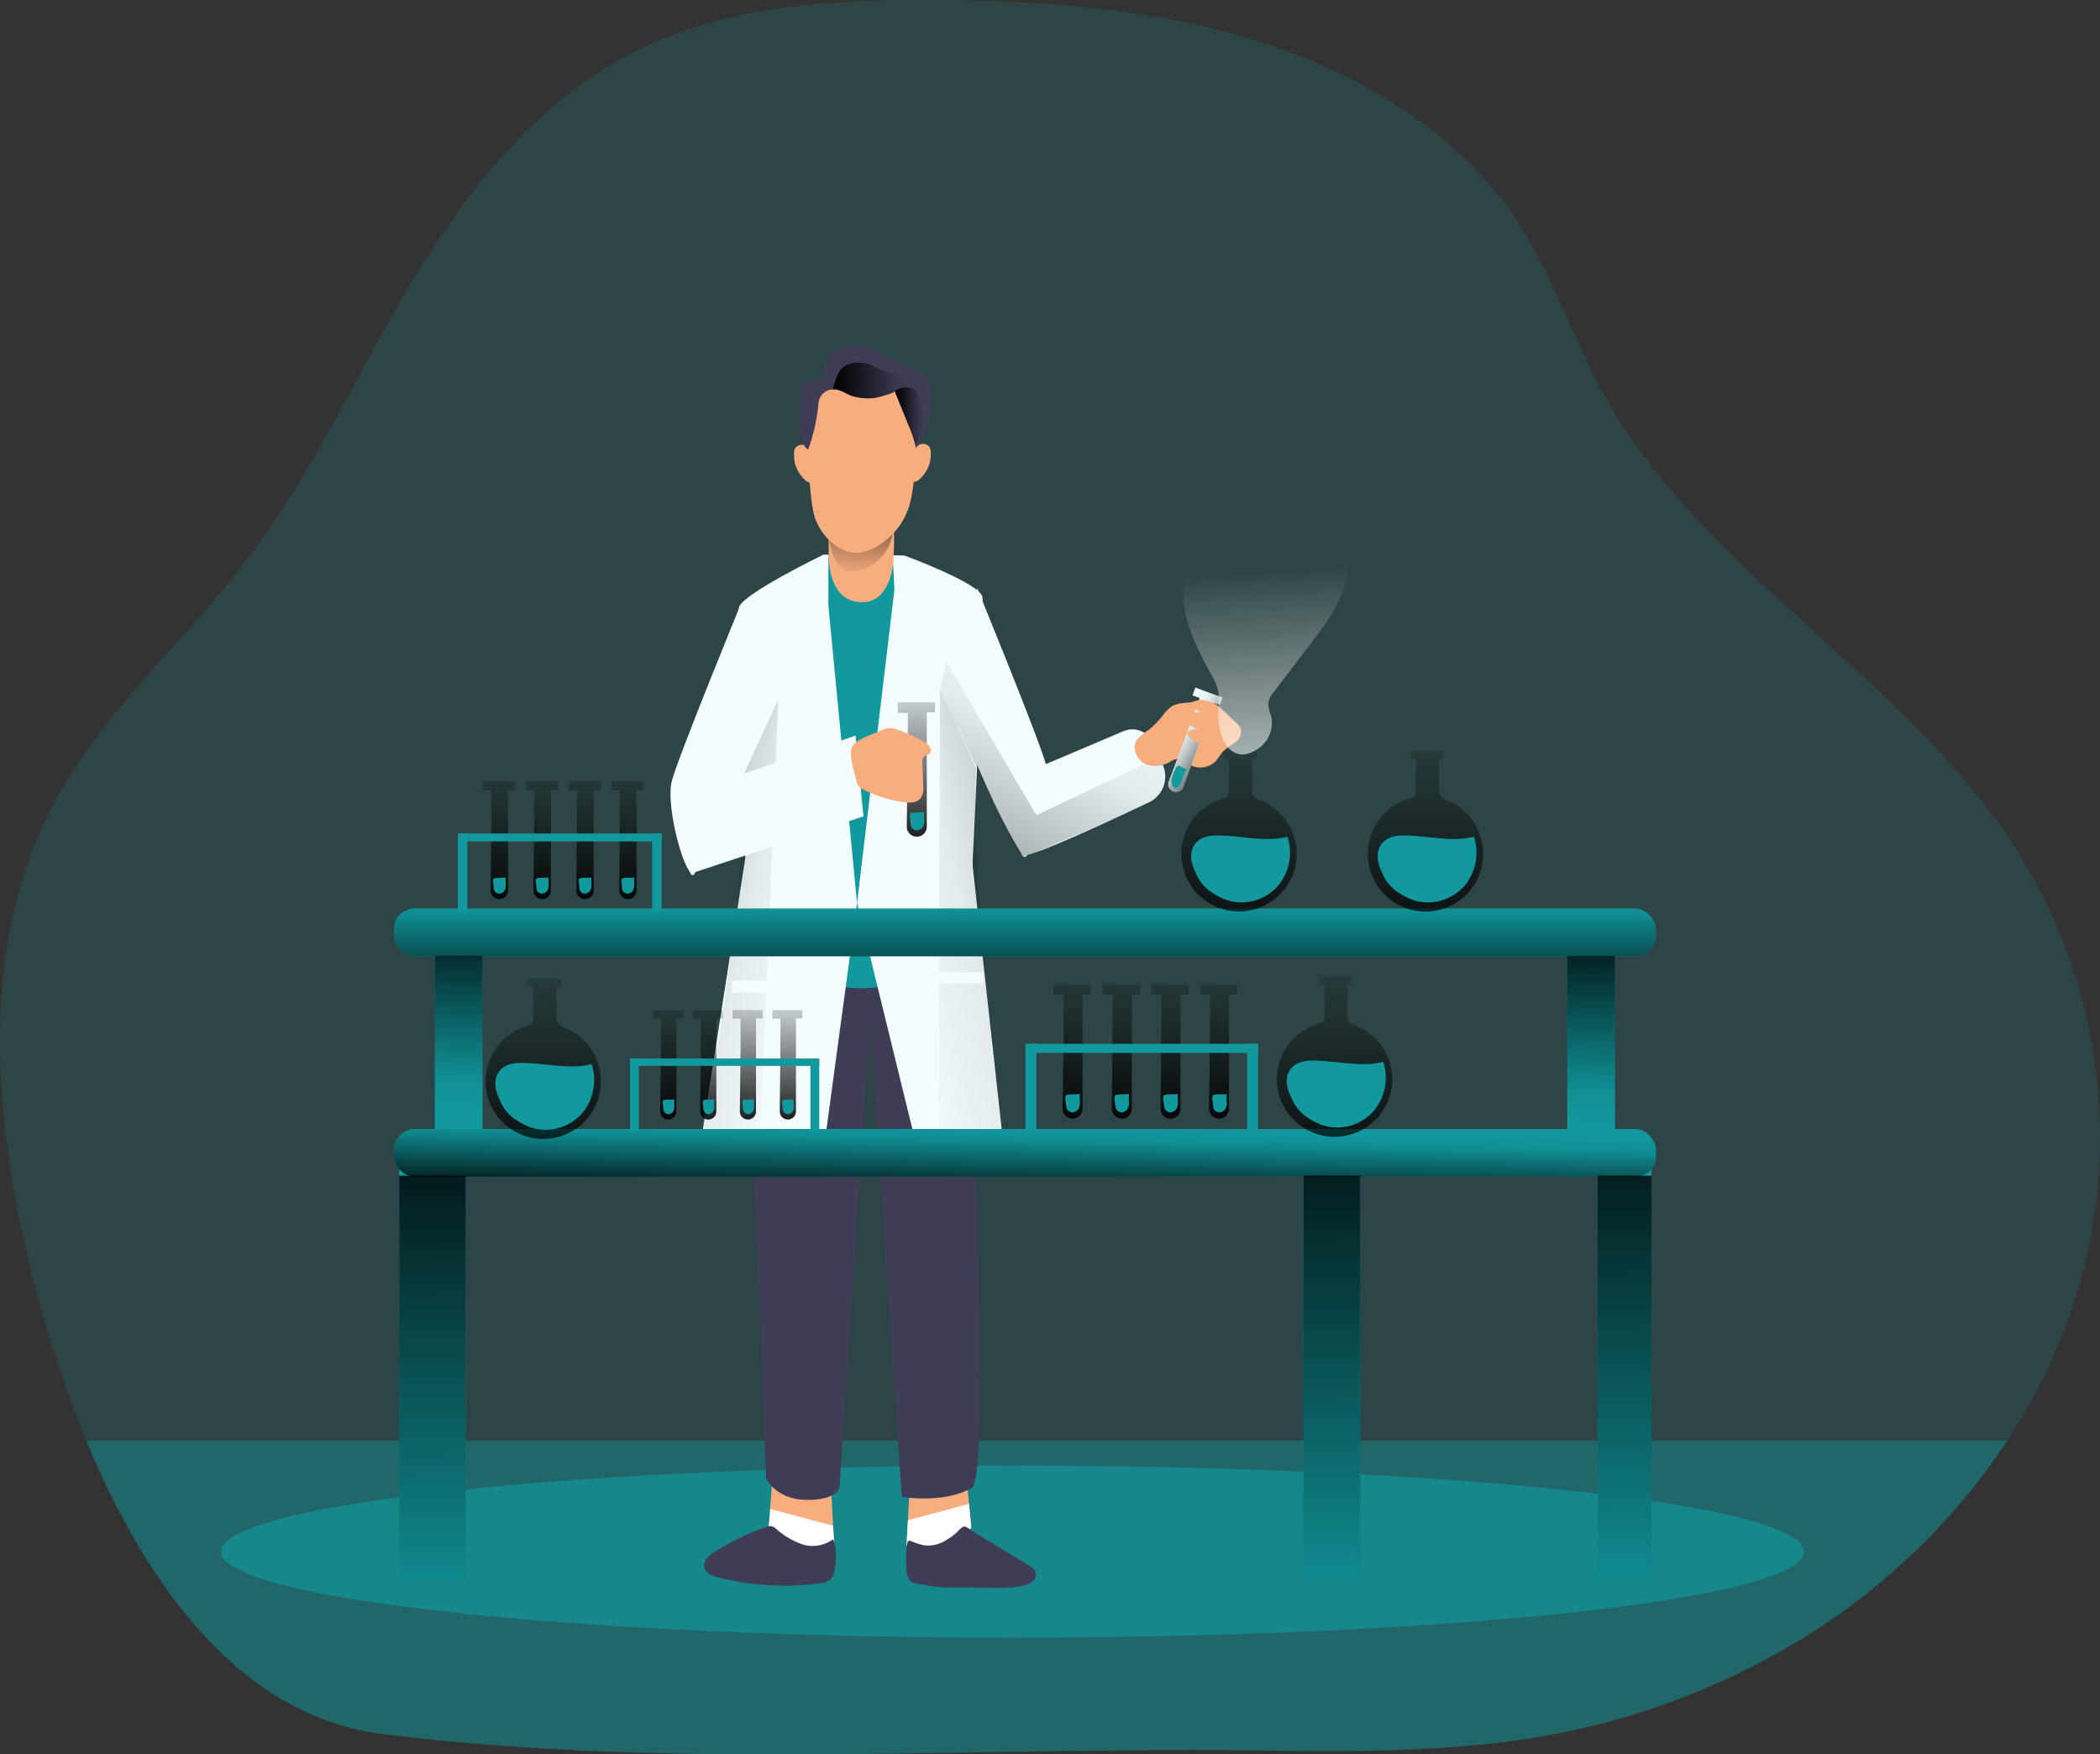 <svg xmlns="http://www.w3.org/2000/svg" xmlns:xlink="http://www.w3.org/1999/xlink" data-name="Layer 1" viewBox="0 0 419.41 350.37"><rect x="0" y="0" width="419.41" height="350.37" fill="#333333" stroke="none"/><defs><linearGradient id="q" x1="265.34" x2="266.7" y1="212.08" y2="339.7" xlink:href="#a"/><linearGradient id="a" x1="171.64" x2="169.36" y1="91.58" y2="118.71" gradientUnits="userSpaceOnUse"><stop offset=".01"/><stop offset=".83" stop-opacity=".07"/><stop offset="1" stop-opacity="0"/></linearGradient><linearGradient id="d" x1="6671.37" x2="6784.01" y1="161.38" y2="187.45" gradientTransform="matrix(-1 0 0 1 6956.03 0)" xlink:href="#a"/><linearGradient id="e" x1="177.54" x2="183.02" y1="83.56" y2="83.56" xlink:href="#a"/><linearGradient id="f" x1="164.58" x2="180.41" y1="76.43" y2="76.43" xlink:href="#a"/><linearGradient id="b" x1="154.11" x2="154.11" y1="136.49" y2="136.49" gradientUnits="userSpaceOnUse"><stop offset=".02" stop-color="#fff" stop-opacity="0"/><stop offset=".39" stop-color="#fff" stop-opacity=".39"/><stop offset="1" stop-color="#fff"/></linearGradient><linearGradient id="g" x1="181.81" x2="181.2" y1="173.04" y2="128.39" xlink:href="#a"/><linearGradient id="h" x1="244.29" x2="233.16" y1="153.29" y2="146.47" xlink:href="#a"/><linearGradient id="i" x1="246.49" x2="244.91" y1="199.1" y2="135.25" xlink:href="#a"/><linearGradient id="j" x1="283.73" x2="282.15" y1="199.1" y2="135.25" xlink:href="#a"/><linearGradient id="k" x1="107.52" x2="105.93" y1="244.51" y2="180.66" xlink:href="#a"/><linearGradient id="l" x1="265.56" x2="263.98" y1="244.06" y2="180.21" xlink:href="#a"/><linearGradient id="m" x1="250.93" x2="255.02" y1="113.01" y2="178.41" xlink:href="#b"/><linearGradient id="n" x1="162.01" x2="215.99" y1="233.15" y2="132.47" xlink:href="#a"/><linearGradient id="o" x1="204.7" x2="204.7" y1="202.47" y2="178.25" xlink:href="#a"/><linearGradient id="p" x1="204.5" x2="204.8" y1="240.95" y2="224.9" xlink:href="#a"/><linearGradient id="c" x1="70.76" x2="162.98" y1="166.25" y2="187.6" xlink:href="#a"/><linearGradient id="r" x1="85.73" x2="87.09" y1="213.99" y2="341.61" xlink:href="#a"/><linearGradient id="s" x1="323.78" x2="325.14" y1="211.45" y2="339.07" xlink:href="#a"/><linearGradient id="t" x1="92" x2="91.42" y1="179.22" y2="222.27" xlink:href="#a"/><linearGradient id="u" x1="318.13" x2="317.56" y1="182.12" y2="225.17" xlink:href="#a"/><linearGradient id="v" x1="242.21" x2="241.6" y1="229.36" y2="184.7" xlink:href="#a"/><linearGradient id="w" x1="232.44" x2="231.84" y1="229.36" y2="184.7" xlink:href="#a"/><linearGradient id="x" x1="222.68" x2="222.07" y1="229.36" y2="184.7" xlink:href="#a"/><linearGradient id="y" x1="212.92" x2="212.31" y1="229.36" y2="184.7" xlink:href="#a"/><linearGradient id="z" x1="124.01" x2="123.48" y1="184.83" y2="145.71" xlink:href="#a"/><linearGradient id="A" x1="115.46" x2="114.93" y1="184.83" y2="145.71" xlink:href="#a"/><linearGradient id="B" x1="106.9" x2="106.37" y1="184.83" y2="145.71" xlink:href="#a"/><linearGradient id="C" x1="98.35" x2="97.82" y1="184.83" y2="145.71" xlink:href="#a"/><linearGradient id="D" x1="155.95" x2="155.46" y1="228.5" y2="192.14" xlink:href="#a"/><linearGradient id="E" x1="148" x2="147.51" y1="228.5" y2="192.14" xlink:href="#a"/><linearGradient id="F" x1="140.05" x2="139.56" y1="228.5" y2="192.14" xlink:href="#a"/><linearGradient id="G" x1="132.1" x2="131.61" y1="228.5" y2="192.14" xlink:href="#a"/></defs><path style="isolation:isolate" fill="#11999e" d="M415.76 254.94a114 114 0 01-14.86 32.76 131.22 131.22 0 01-40.65 39.35 147.77 147.77 0 01-50.58 19.41c-19.24 3.55-39 3.36-58.67 3.11-56.92-.72-118.52 3.9-174.87-3.32-28.86-3.73-47.46-30.94-58.9-58.55a245.4 245.4 0 01-12.26-39.29c-6.7-29.89-8.51-62.44 6.7-89.63 9.72-17.38 25.59-31.14 37.77-47.16 13.51-17.76 22.33-38.1 33.82-57s26.58-37.14 48-46.38c16.81-7.26 36-8.31 54.55-8.24 21.86.09 44.07 1.62 64.86 8.05s40.12 18.15 51.69 35.15c7.65 11.24 11.6 24.23 18.2 36 19.24 34.48 59.11 55.73 81.11 88.83a107.44 107.44 0 0114.09 86.91z" opacity=".18"/><path style="isolation:isolate" fill="#11999e" d="M400.9 287.7a131.22 131.22 0 01-40.65 39.35 147.77 147.77 0 01-50.58 19.41c-19.24 3.55-39 3.36-58.67 3.11-56.92-.72-118.52 3.9-174.87-3.32-28.86-3.73-47.46-30.94-58.9-58.55z" opacity=".41"/><ellipse style="isolation:isolate" cx="202.2" cy="309.87" fill="#11999e" opacity=".66" rx="158.05" ry="17.18"/><path fill="#f7ad7e" d="M193.18 296.76l.8 8.32s-3.19 4.82-7.35 5.13-5.57-1.69-5.57-1.69l.68-12.24"/><path fill="#fff" d="M181.06 308.52l.27-4.91 12.19-3.28.46 4.75s-3.19 4.82-7.35 5.13-5.57-1.69-5.57-1.69z"/><path fill="#f7ad7e" d="M154.31 294.99l-.9 11.19s3.28 5 7.55 5.27 5.71-1.73 5.71-1.73l-.7-12.57"/><path fill="#fff" d="M166.67 309.72l-.28-5-12.52-3.37-.47 4.87s3.28 5 7.55 5.27 5.72-1.77 5.72-1.77z"/><path fill="#3f3d56" d="M149.43 188.35s-.76 12.17 1.12 48.29 2.43 58.54 2.43 58.54 1.85 4.28 8.07 4.36 6.63-2.51 6.63-2.51l6.08-92.57 6.34 94.47s8.15 1.47 14-1.76c4.13-2.28-.91-108.91-.91-108.91a51.58 51.58 0 01-43.76.09z"/><path fill="#f3fcff" d="M164.46 110.77s-16.52 8-16.9 10.61 1.87 67 1.87 67 5.37 7 21.8 7c16.84 0 21.17-4.81 21.92-7s3.44-66.39 3.06-69.13-15.62-8.32-15.62-8.32z"/><path fill="#11999e" d="M165.46 110.73l-.2 85.63a23.68 23.68 0 0017.47-1.52l-4.46-84.11-6.46 1.52z"/><path fill="#f3fcff" d="M171.17 180.37l11.81 48.21 17.22-1.71-6.61-60.06-14.55-52.45-7.87 66.01z"/><path fill="#f7ad7e" d="M165.57 101.07s-.11 5.77-.05 10c.05 3.15 1 9.19 6.66 9.19s6.37-7.7 6.27-9.19a49.35 49.35 0 000-6.71c-.38-3.68-12.56-5.84-12.88-3.29z"/><path fill="url(#a)" d="M163.93 108.18s.66 7.3 5.31 6.36a9.09 9.09 0 007.4-7.5 4.64 4.64 0 00-1.42-4.46z" transform="translate(1.67 -.48)"/><path fill="#f7ad7e" d="M181.43 101.52c-1.79 5.28-6.61 8.55-10 8.86s-7.06-2.77-8.55-6.62-1.67-18.59-1.67-18.59a6 6 0 01.56-2.85c.47-1.07 1.33-4.3 2.49-5.23a29.89 29.89 0 0116.32.35c1.12 1 1.68 4.1 1.94 4.67a4.91 4.91 0 01.22 1.08c.47 3.55.27 13.71-1.31 18.33z"/><path fill="#f7ad7e" d="M161.06 89.1a1.69 1.69 0 00-2.23.36 2.52 2.52 0 00-.24 1.39 9.73 9.73 0 00.11 1.43 7 7 0 001.84 3.34 2.79 2.79 0 00.75.62 1.18 1.18 0 00.95.09 1.62 1.62 0 00.82-1.35 7.13 7.13 0 00-.31-3.52 4.65 4.65 0 00-1.69-2.36zM183.42 88.91a1.69 1.69 0 012.23.36 2.52 2.52 0 01.24 1.39 8.54 8.54 0 01-.12 1.43 6.94 6.94 0 01-1.83 3.34 3 3 0 01-.75.62 1.18 1.18 0 01-1 .09 1.62 1.62 0 01-.82-1.35 7.13 7.13 0 01.31-3.52 4.65 4.65 0 011.74-2.36z"/><path fill="#f3fcff" d="M171.17 180.37l-6.52 48.21-24.48-1.71 9.39-60.06 14.9-56.03 6.71 69.59z"/><path fill="url(#c)" d="M146.57 155.81l7.21-15.75-3.61 87.57-11.67-.28s9.16-46.45 8.07-71.54z" transform="translate(1.67 -.48)"/><path fill="url(#d)" d="M193.3 153.91l-7.22-15.75-.23 90.33 12.68-1.14s-6.33-48.35-5.23-73.44z" transform="translate(1.67 -.48)"/><path fill="#f3fcff" d="M147.9 120.76s-12.31 30-13.72 35.19 3 20.91 4.66 18.22c5.26-8.29 10.38-21.24 10.38-21.24zM195.15 117.42s12.31 30 13.72 35.18-3 20.92-4.66 18.23c-5.26-8.29-10.38-21.24-10.38-21.24z"/><path fill="#3f3d56" d="M182.92 89.52c0-.24-.09-.48-.14-.72a22.06 22.06 0 00-1.25-3.67c-.81-2-1.63-4-2.44-6-.13-.32-.26-.63-.38-1v-.06a.08.08 0 010 .09 1.23 1.23 0 01-.48.3 23.11 23.11 0 01-3.39 1 11 11 0 01-4.49-.32c-1.25-.36-2.53-1.43-3.86-1.37h-.19a3 3 0 00-2.81 2.48 36.6 36.6 0 01-2.09 9.55c-1.43-1-1.58-2.89-1.59-4.55s0-3.44 0-5.17a6.78 6.78 0 01.28-2.46 2.54 2.54 0 011.82-1.66c.69-.12 1.48.11 2.07-.26a2.2 2.2 0 00.72-1.6 6.57 6.57 0 011.3-3.34c1.64-1.92 4.76-2 7.23-1.24s4.59 2.33 7 3.26c1.63.64 3.52 1.07 4.57 2.42a5.65 5.65 0 01.87 2.42 15.64 15.64 0 01-2.75 11.9z"/><path fill="none" d="M178.18 78.43q.24-.16.48-.3a1.23 1.23 0 01-.48.3z"/><path fill="url(#e)" d="M181.78 88.33a2.56 2.56 0 01-.67.91 22.06 22.06 0 00-1.25-3.67l-2.82-7a5.19 5.19 0 011.78-.67 2.93 2.93 0 012.39.62 3.58 3.58 0 01.95 1.79 14.35 14.35 0 01.34 3.34 9.34 9.34 0 01-.72 4.68z" transform="translate(1.67 -.48)"/><path fill="url(#f)" d="M180.41 77.58a10.14 10.14 0 00-3 2c-.13-.32-.26-.63-.38-1v-.06a.08.08 0 010 .09 1.23 1.23 0 01-.48.3 23.11 23.11 0 01-3.39 1 11 11 0 01-4.49-.32c-1.25-.36-2.53-1.43-3.86-1.37h-.19c.06-.2.15-.42.22-.65.64-2.08 1.06-3.87 3.44-4.52a6.49 6.49 0 014.18.39 17.12 17.12 0 003.81 1.6 13.24 13.24 0 012.44.31 2.68 2.68 0 011.7 2.23z" transform="translate(1.67 -.48)"/><path fill="#f3fcff" d="M146.15 195.85h13.38v2.37h-13.38zM184.1 194.18h12.3v2.23h-12.3z"/><path fill="#3f3d56" d="M205.45 312.61c.7.42 1.49 1 1.44 1.92a1.93 1.93 0 01-.44 1.05c-1.55 2.13-10.1 1.47-12.55 1.45-5.55-.06-5.32.28-10.8-.76a2.51 2.51 0 01-1.23-.47 3.13 3.13 0 01-.8-2.08 21.39 21.39 0 01.13-5.48.7.7 0 01.22-.49.5.5 0 01.46 0 15.34 15.34 0 002.69.87 6.72 6.72 0 004.33-1 14.52 14.52 0 001.91-1.33c.42-.33 1.22-1.38 1.73-1.42s1.45.78 1.92 1.07l2.29 1.38zM160.54 308.52a15.43 15.43 0 01-5.51-3.18 2 2 0 00-1.1-.57 2.13 2.13 0 00-.61.12 44.34 44.34 0 00-10.86 5.23c-.89.59-1.88 1.44-1.8 2.61.08 1.35 1.48 2 2.65 2.28a54.18 54.18 0 0020.71 1.16 3.15 3.15 0 001.7-.6 3.69 3.69 0 001-2.2c.29-1.8.41-4.3-.35-5.95a7 7 0 01-5.83 1.1z"/><rect width="252.06" height="9.54" x="78.67" y="181.43" fill="#11999e" rx="4.17"/><rect width="252.06" height="9.54" x="78.67" y="225.48" fill="#11999e" rx="4.17"/><path fill="#11999e" d="M260.33 231.38h11.35v84.02h-11.35zM79.73 231.38h13.29v84.02H79.73zM319.08 231.38h10.76v84.02h-10.76z"/><path fill="#f3fcff" d="M135.21 159.06l35.66-12.15 1.58 16.12-33.61 11.14s-1.48 5.28-3.63-15.11z"/><path fill="url(#g)" d="M179.64 150.11v-7.26h-2v-2.12h7.42v2h-1.63v22.84a2 2 0 01-2 2 2 2 0 01-2-2z" transform="translate(1.67 -.48)"/><path fill="#f7ad7e" d="M175.67 146.02a5.18 5.18 0 012-.61 4.71 4.71 0 011.69.37 31.32 31.32 0 015.14 2.34 3.08 3.08 0 011.19 1 1.13 1.13 0 01-.02 1.4c-.34.29-.87.27-1.18.59a1.53 1.53 0 00-.28 1.17l.18 4.5a3.91 3.91 0 01-.5 2.6c-.78 1-2.27 1-3.52.81a26.46 26.46 0 01-7.9-2.49 2.17 2.17 0 01-1.43-1.84c-.39-1.56-1.59-5.16-.85-6.69s4.09-2.5 5.48-3.15z"/><path fill="#f3fcff" d="M208.87 152.6l15.55-6.59a4.47 4.47 0 015.78 2.24l2 4.44a5.71 5.71 0 01-2.74 7.55c-8.41 4-24.38 11.37-25.29 10.59-1.21-1.06 4.7-18.23 4.7-18.23z"/><path fill="#f7ad7e" d="M232.19 142.96a7.67 7.67 0 011.8-1.88 5.68 5.68 0 012.3-.67 27.27 27.27 0 014.78-.18 3.87 3.87 0 011.47.27 4.42 4.42 0 011.17.86l3 2.81a3.48 3.48 0 011.13 1.56 2.68 2.68 0 01-1.2 2.56 19.92 19.92 0 00-2.38 1.78c-.53.56-.87 1.27-1.38 1.85a4.32 4.32 0 01-5.4.73c-.67-.44-1.28-1.1-2.08-1.13a3.54 3.54 0 00-1.74.63 5.59 5.59 0 01-5 .38c-1.62-.79-2.69-3.2-1.61-4.8a12.65 12.65 0 012.43-2 19.58 19.58 0 002.71-2.77z"/><path fill="#f3fcff" d="M237.67 144.74l1.93-5.34-1.44-.52.57-1.56 5.44 2-.55 1.5-1.19-.43-6.09 16.76a1.55 1.55 0 01-2 .92 1.54 1.54 0 01-.92-2z"/><path fill="url(#h)" d="M236 145.22l1.93-5.34-1.44-.52.57-1.56 5.44 2-.55 1.5-1.19-.43-6.09 16.76a1.55 1.55 0 01-2 .92 1.54 1.54 0 01-.92-2z" transform="translate(1.67 -.48)"/><path fill="#f7ad7e" d="M238.4 140.1c-.33.13-.69.4-.6.74a.81.81 0 00.33.38 16.19 16.19 0 001.72 1.1 2.82 2.82 0 00-2.91.79 1.2 1.2 0 00-.25.62 1.1 1.1 0 00.4.82 3.6 3.6 0 00.81.46l1.51.69a3.62 3.62 0 01-1.23.08 1 1 0 00-1 .57.82.82 0 00.17.73 2.22 2.22 0 00.6.5l1 .66a2.74 2.74 0 00.69.38 2.08 2.08 0 001.21 0 3.44 3.44 0 001.48-.85 6 6 0 001.23-2 3.57 3.57 0 00.42-2.33 10.44 10.44 0 00-1-1.73c-.29-.6-.17-.93-.81-1.31a4.37 4.37 0 00-3.77-.3z"/><path fill="url(#i)" d="M257.3 171a11.51 11.51 0 11-14.59-11.09 1.45 1.45 0 001.07-1.4V152h-1.05v-1.51h6.53V152h-.88v6.4a1.9 1.9 0 001.28 1.77A11.51 11.51 0 01257.3 171z" transform="translate(1.67 -.48)"/><path fill="#11999e" d="M242.56 166.86c4.88-.12 9.85 1.44 14.58.24a10.37 10.37 0 01-2 9.92 9.72 9.72 0 01-9.64 2.88 11.45 11.45 0 01-3.13-1.46 8.29 8.29 0 01-3.59-4.21c-2.17-4.3-.11-7.27 3.78-7.37z"/><path fill="url(#j)" d="M294.54 171A11.51 11.51 0 11280 159.92a1.45 1.45 0 001.07-1.4V152h-1v-1.51h6.53V152h-.87v6.4a1.89 1.89 0 001.27 1.77 11.5 11.5 0 017.54 10.83z" transform="translate(1.67 -.48)"/><path fill="#11999e" d="M279.8 166.86c4.88-.12 9.85 1.44 14.58.24a10.35 10.35 0 01-2 9.92 9.72 9.72 0 01-9.64 2.88 11.45 11.45 0 01-3.13-1.46 8.29 8.29 0 01-3.59-4.21c-2.16-4.3-.12-7.27 3.78-7.37z"/><path fill="url(#k)" d="M118.33 216.42a11.51 11.51 0 11-14.6-11.08 1.45 1.45 0 001.08-1.4v-6.52h-1v-1.51h6.52v1.51h-.87v6.39a1.9 1.9 0 001.28 1.78 11.51 11.51 0 017.59 10.83z" transform="translate(1.67 -.48)"/><path fill="#11999e" d="M103.59 212.28c4.88-.13 9.84 1.44 14.58.24a10.38 10.38 0 01-2 9.92 9.75 9.75 0 01-9.64 2.88 11.19 11.19 0 01-3.13-1.47 8.22 8.22 0 01-3.59-4.2c-2.14-4.31-.14-7.27 3.78-7.37z"/><path fill="url(#l)" d="M276.38 216a11.51 11.51 0 11-14.6-11.09 1.44 1.44 0 001.07-1.4V197h-1.05v-1.51h6.53V197h-.87v6.4a1.91 1.91 0 001.28 1.78 11.49 11.49 0 017.64 10.82z" transform="translate(1.67 -.48)"/><path fill="#11999e" d="M261.67 211.82c4.88-.12 9.85 1.44 14.59.24a10.35 10.35 0 01-2 9.92 9.68 9.68 0 01-9.63 2.88 11.18 11.18 0 01-3.13-1.46 8.29 8.29 0 01-3.59-4.21c-2.24-4.3-.18-7.27 3.76-7.37z"/><path fill="url(#m)" d="M241.64 142.76a19.57 19.57 0 00.06-3.9 12 12 0 00-1.47-3.67c-2-3.7-4-7.45-5-11.54s-.71-8.66 1.64-12.15c1.89-2.82 4.91-4.65 7.32-7.06a20.54 20.54 0 005.09-8.44l10.09 5.36a19.48 19.48 0 015.36 3.67c3 3.3 3.4 8.4 2.06 12.68s-4.12 7.94-6.84 11.51l-7.31 9.56a4.5 4.5 0 00-1 2 7 7 0 00.54 2.64 6.14 6.14 0 01-2.17 6.28c-5.78 4.38-8.57-2.06-8.37-6.94z" transform="translate(1.67 -.48)"/><path fill="url(#n)" d="M227 153l-21.7 10.28-17.94-30.65-1.28 5.53s14.82 32.09 16.46 33.15c0 0 .49.53 2.61-.53s20.46-8.65 22.68-10.06 4.79-3.11 2.74-7.55z" transform="translate(1.67 -.48)"/><path fill="#11999e" d="M237.11 153.38a10.59 10.59 0 00-1 2.19 3.64 3.64 0 01-.7 1.47.77.77 0 01-1 .21.87.87 0 01-.25-.37 2.66 2.66 0 01-.18-.88 5 5 0 01.62-2.07c.24-.51.32-1 .92-1 .29.04 1.26.95 1.59.45zM184.6 162.14a9 9 0 000 1.64 2.66 2.66 0 01-.17 1.12 1.51 1.51 0 01-1.11.91 1.26 1.26 0 01-1.27-.61 2.26 2.26 0 01-.2-.86c0-.54-.42-1.78.2-2 .23-.13 2.53-.06 2.55-.2zM86.84 188.24h9.54v39.06h-9.54zM313.01 188.24h9.54v39.06h-9.54z"/><rect width="252.06" height="9.54" x="78.67" y="181.43" fill="url(#o)" rx="4.17"/><rect width="252.06" height="9.54" x="78.67" y="225.48" fill="url(#p)" rx="4.17"/><path fill="url(#q)" d="M260.33 234.79h11.35v80.61h-11.35z"/><path fill="url(#r)" d="M79.73 234.79h13.29v80.61H79.73z"/><path fill="url(#s)" d="M319.08 234.79h10.76v80.61h-10.76z"/><path fill="url(#t)" d="M86.84 190.92h9.54v34.71h-9.54z"/><path fill="url(#u)" d="M313.01 190.93h9.54v34.7h-9.54z"/><path fill="url(#v)" d="M240 206.43v-7.27h-2V197h7.41v2.05h-1.62v22.84a2 2 0 01-2 2 2 2 0 01-2-2z" transform="translate(1.67 -.48)"/><path fill="#11999e" d="M245.01 218.46a8.16 8.16 0 000 1.64 2.61 2.61 0 01-.16 1.11 1.52 1.52 0 01-1.12.91 1.25 1.25 0 01-1.27-.6 2.11 2.11 0 01-.19-.86c-.05-.54-.43-1.78.19-2 .21-.14 2.52-.07 2.55-.2z"/><path fill="url(#w)" d="M230.28 206.43v-7.27h-2V197h7.42v2.05h-1.6v22.84a2 2 0 01-2 2 2 2 0 01-2-2z" transform="translate(1.67 -.48)"/><path fill="#11999e" d="M235.24 218.46a9 9 0 000 1.64 2.61 2.61 0 01-.17 1.11 1.51 1.51 0 01-1.11.91 1.23 1.23 0 01-1.29-.6 2.3 2.3 0 01-.2-.86c-.05-.54-.42-1.78.19-2 .26-.14 2.56-.07 2.58-.2z"/><path fill="url(#x)" d="M220.52 206.43v-7.27h-2V197H226v2.05h-1.62v22.84a2 2 0 01-2 2 2 2 0 01-2-2z" transform="translate(1.67 -.48)"/><path fill="#11999e" d="M225.48 218.46a9 9 0 000 1.64 2.61 2.61 0 01-.16 1.11 1.52 1.52 0 01-1.12.91 1.25 1.25 0 01-1.27-.6 2.11 2.11 0 01-.19-.86c-.05-.54-.43-1.78.19-2 .22-.14 2.53-.07 2.55-.2z"/><path fill="url(#y)" d="M210.75 206.43v-7.27h-2V197h7.42v2.05h-1.63v22.84a2 2 0 01-2 2 2 2 0 01-2-2z" transform="translate(1.67 -.48)"/><path fill="#11999e" d="M215.67 218.46a9 9 0 000 1.64 2.61 2.61 0 01-.17 1.11 1.51 1.51 0 01-1.11.91 1.24 1.24 0 01-1.27-.6 2.3 2.3 0 01-.2-.86c-.05-.54-.42-1.78.2-2 .27-.14 2.55-.07 2.55-.2zM206.06 208.45h45.19v1.82h-45.19z"/><path fill="#11999e" d="M204.81 208.45h2.16v17.83h-2.16zM249.09 208.45h2.16v17.83h-2.16z"/><path fill="url(#z)" d="M122.11 164.74v-6.37h-1.72v-1.85h6.5v1.79h-1.43v20a1.74 1.74 0 01-1.74 1.74 1.74 1.74 0 01-1.72-1.75z" transform="translate(1.67 -.48)"/><path fill="#11999e" d="M126.67 175.22a7.69 7.69 0 000 1.44 2.52 2.52 0 01-.15 1 1.32 1.32 0 01-1 .79 1.09 1.09 0 01-1.12-.53 1.91 1.91 0 01-.17-.75c0-.47-.37-1.56.17-1.78.27-.11 2.27-.05 2.27-.17z"/><path fill="url(#A)" d="M113.56 164.74v-6.37h-1.72v-1.85h6.49v1.79h-1.42v20a1.74 1.74 0 01-1.74 1.74 1.74 1.74 0 01-1.74-1.76z" transform="translate(1.67 -.48)"/><path fill="#11999e" d="M118.12 175.22a6.92 6.92 0 000 1.44 2.34 2.34 0 01-.14 1 1.34 1.34 0 01-1 .79 1.08 1.08 0 01-1.11-.53 1.75 1.75 0 01-.17-.75c0-.47-.38-1.56.16-1.78.22-.11 2.23-.05 2.26-.17z"/><path fill="url(#B)" d="M105 164.74v-6.37h-1.72v-1.85h6.5v1.79h-1.43v20a1.74 1.74 0 01-1.74 1.74 1.74 1.74 0 01-1.74-1.76z" transform="translate(1.67 -.48)"/><path fill="#11999e" d="M109.56 175.22a7.69 7.69 0 000 1.44 2.52 2.52 0 01-.15 1 1.32 1.32 0 01-1 .79 1.09 1.09 0 01-1.12-.53 1.91 1.91 0 01-.17-.75c0-.47-.37-1.56.17-1.78.23-.11 2.25-.05 2.27-.17z"/><path fill="url(#C)" d="M96.45 164.74v-6.37h-1.72v-1.85h6.49v1.79H99.8v20a1.74 1.74 0 01-1.74 1.74 1.74 1.74 0 01-1.74-1.76z" transform="translate(1.67 -.48)"/><path fill="#11999e" d="M101.01 175.22a6.92 6.92 0 000 1.44 2.34 2.34 0 01-.14 1 1.34 1.34 0 01-1 .79 1.08 1.08 0 01-1.11-.53 1.91 1.91 0 01-.17-.75c0-.47-.38-1.56.16-1.78.22-.11 2.24-.05 2.26-.17zM92.55 166.45h39.59v1.59H92.55z"/><path fill="#11999e" d="M91.45 166.45h1.89v15.62h-1.89zM130.25 166.45h1.89v15.62h-1.89z"/><path fill="url(#D)" d="M154.19 209.83v-5.92h-1.61v-1.72h6v1.66h-1.28v18.6a1.62 1.62 0 01-1.62 1.61 1.62 1.62 0 01-1.62-1.63z" transform="translate(1.67 -.48)"/><path fill="#11999e" d="M158.54 219.52a6.66 6.66 0 000 1.34 2.37 2.37 0 01-.14.91 1.21 1.21 0 01-.91.73 1 1 0 01-1-.49 1.84 1.84 0 01-.16-.7c0-.44-.34-1.45.16-1.65.18-.07 2.03-.02 2.05-.14z"/><path fill="url(#E)" d="M146.24 209.83v-5.92h-1.6v-1.72h6v1.66h-1.32v18.6a1.61 1.61 0 01-1.62 1.61 1.61 1.61 0 01-1.61-1.63z" transform="translate(1.67 -.48)"/><path fill="#11999e" d="M150.59 219.52a6.66 6.66 0 000 1.34 2.37 2.37 0 01-.14.91 1.22 1.22 0 01-.9.73 1 1 0 01-1-.49 1.84 1.84 0 01-.16-.7c0-.44-.34-1.45.16-1.65.12-.07 2.02-.02 2.04-.14z"/><path fill="url(#F)" d="M138.29 209.83v-5.92h-1.6v-1.72h6v1.66h-1.29v18.6a1.61 1.61 0 01-1.62 1.61 1.61 1.61 0 01-1.61-1.63z" transform="translate(1.67 -.48)"/><path fill="#11999e" d="M142.67 219.52a7.49 7.49 0 000 1.34 2.37 2.37 0 01-.14.91 1.2 1.2 0 01-.9.73 1 1 0 01-1-.49 2 2 0 01-.16-.7c0-.44-.34-1.45.16-1.65.12-.07 2.04-.02 2.04-.14z"/><path fill="url(#G)" d="M130.34 209.83v-5.92h-1.6v-1.72h6v1.66h-1.33v18.6a1.61 1.61 0 01-1.61 1.61 1.62 1.62 0 01-1.62-1.63z" transform="translate(1.67 -.48)"/><path fill="#11999e" d="M134.67 219.52a7.49 7.49 0 000 1.34 2.19 2.19 0 01-.13.91 1.23 1.23 0 01-.91.73 1 1 0 01-1-.49 1.83 1.83 0 01-.15-.7c0-.44-.35-1.45.15-1.65.17-.07 2.04-.02 2.04-.14zM126.83 211.39h36.78v1.48h-36.78z"/><path fill="#11999e" d="M125.82 211.39h1.76v14.51h-1.76zM161.86 211.39h1.76v14.51h-1.76z"/></svg>